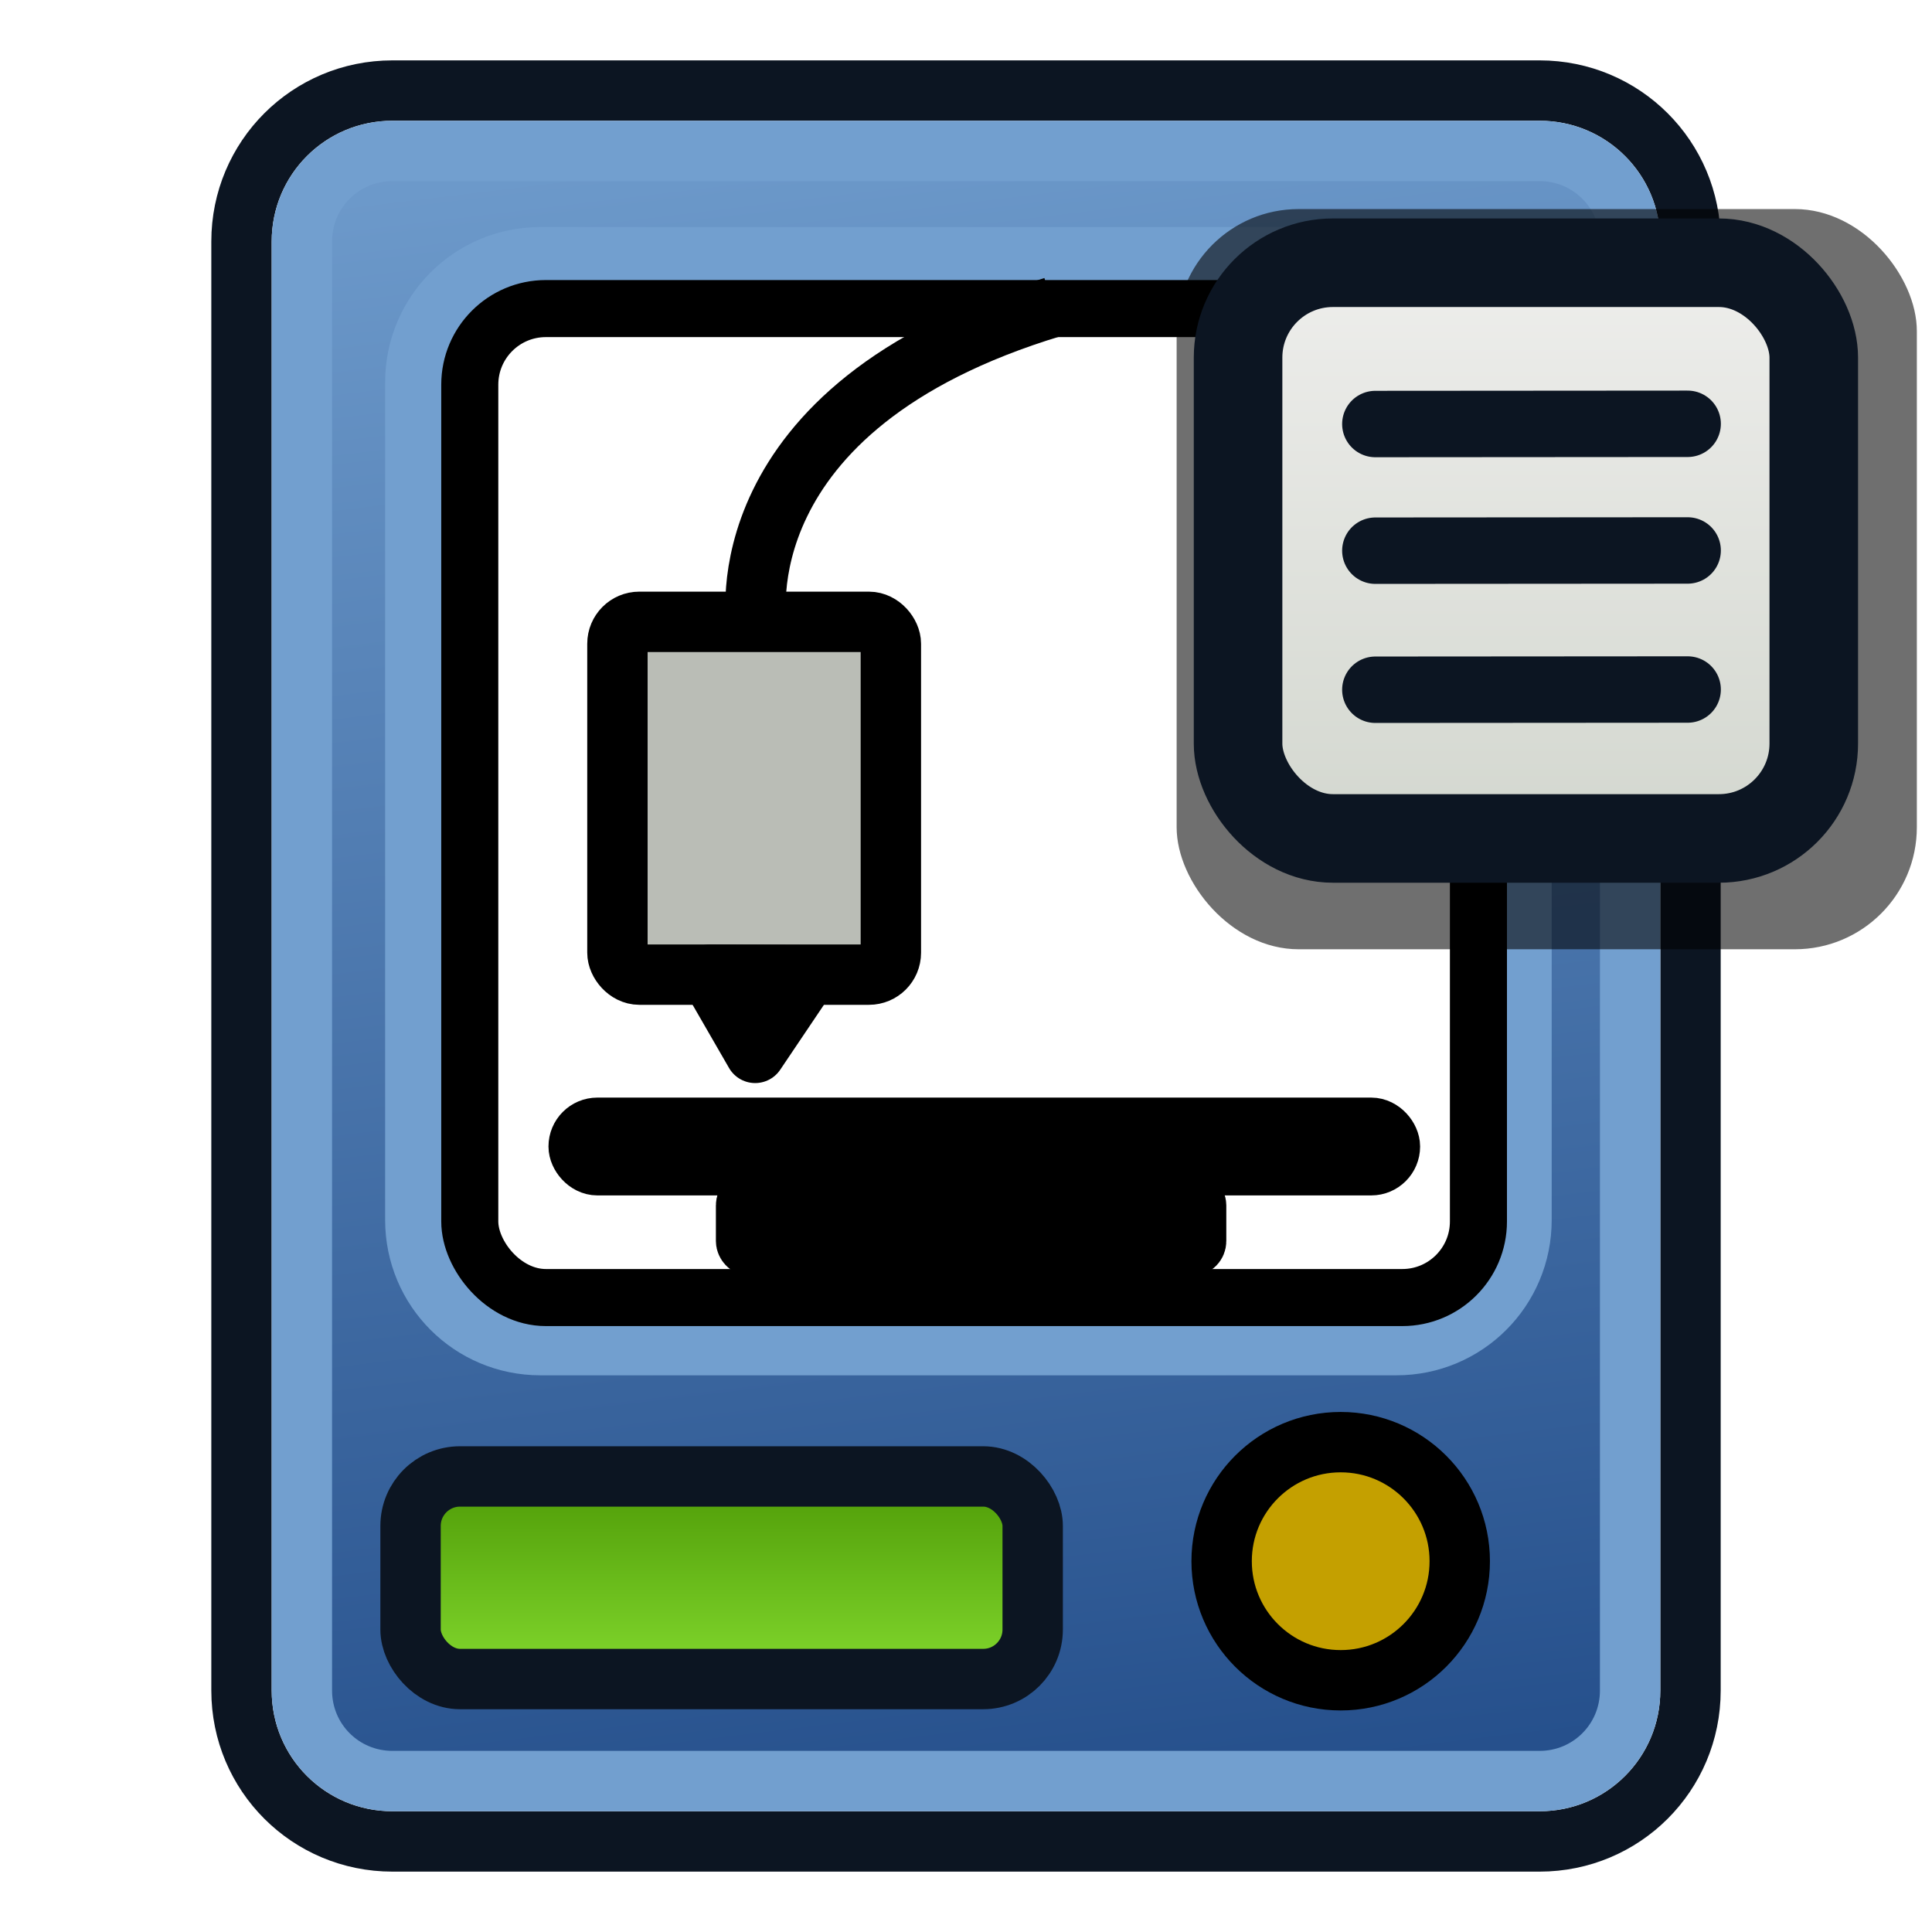 <?xml version="1.0" encoding="UTF-8" standalone="no"?>
<!-- Created with Inkscape (http://www.inkscape.org/) -->

<svg
   width="64"
   height="64"
   id="svg2869"
   version="1.1"
   viewBox="0 0 64 64"
   sodipodi:docname="Icon3dPrint.svg"
   xml:space="preserve"
   inkscape:version="1.4.2 (f4327f4, 2025-05-13)"
   xmlns:inkscape="http://www.inkscape.org/namespaces/inkscape"
   xmlns:sodipodi="http://sodipodi.sourceforge.net/DTD/sodipodi-0.dtd"
   xmlns:xlink="http://www.w3.org/1999/xlink"
   xmlns="http://www.w3.org/2000/svg"
   xmlns:svg="http://www.w3.org/2000/svg"
   xmlns:rdf="http://www.w3.org/1999/02/22-rdf-syntax-ns#"
   xmlns:cc="http://creativecommons.org/ns#"
   xmlns:dc="http://purl.org/dc/elements/1.1/"><sodipodi:namedview
     id="namedview1"
     pagecolor="#ffffff"
     bordercolor="#666666"
     borderopacity="1.0"
     inkscape:showpageshadow="2"
     inkscape:pageopacity="0.0"
     inkscape:pagecheckerboard="0"
     inkscape:deskcolor="#d1d1d1"
     inkscape:zoom="5.7041498"
     inkscape:cx="20.686694"
     inkscape:cy="34.273294"
     inkscape:window-width="1680"
     inkscape:window-height="979"
     inkscape:window-x="-8"
     inkscape:window-y="-8"
     inkscape:window-maximized="1"
     inkscape:current-layer="svg2869" /><title
     id="title22">FreeCAD SVG Export</title><defs
     id="defs2871"><linearGradient
       id="linearGradient30"><stop
         style="stop-color:#eeeeec;stop-opacity:1"
         offset="0"
         id="stop30" /><stop
         style="stop-color:#d3d7cf;stop-opacity:1"
         offset="1"
         id="stop31" /></linearGradient><linearGradient
       id="linearGradient28"><stop
         style="stop-color:#eeeeec;stop-opacity:1"
         offset="0"
         id="stop28" /><stop
         style="stop-color:#d3d7cf;stop-opacity:1"
         offset="1"
         id="stop29" /></linearGradient><linearGradient
       id="linearGradient26"><stop
         style="stop-color:#4e9a06;stop-opacity:1"
         offset="0"
         id="stop26" /><stop
         style="stop-color:#8ae234;stop-opacity:1"
         offset="0.615"
         id="stop27" /></linearGradient><linearGradient
       id="linearGradient5"><stop
         style="stop-color:#ef2929;stop-opacity:1;"
         offset="0"
         id="stop19" /><stop
         style="stop-color:#ef2929;stop-opacity:0;"
         offset="1"
         id="stop20" /></linearGradient><linearGradient
       id="swatch18"><stop
         style="stop-color:#ef2929;stop-opacity:1;"
         offset="0"
         id="stop18" /></linearGradient><linearGradient
       id="swatch15"><stop
         style="stop-color:#3d0000;stop-opacity:1;"
         offset="0"
         id="stop15" /></linearGradient><linearGradient
       id="linearGradient5-1"><stop
         style="stop-color:#ef2929;stop-opacity:1;"
         offset="0"
         id="stop5" /><stop
         style="stop-color:#ef2929;stop-opacity:0;"
         offset="1"
         id="stop6" /></linearGradient><linearGradient
       id="linearGradient3836-9"><stop
         style="stop-color:#a40000;stop-opacity:1"
         offset="0"
         id="stop3838-8" /><stop
         style="stop-color:#ef2929;stop-opacity:1"
         offset="1"
         id="stop3840-1" /></linearGradient><linearGradient
       id="linearGradient5889"><stop
         style="stop-color:#204a87;stop-opacity:1"
         offset="0"
         id="stop5891" /><stop
         style="stop-color:#729fcf;stop-opacity:1"
         offset="1"
         id="stop5893" /></linearGradient><linearGradient
       xlink:href="#linearGradient5889"
       id="linearGradient23"
       gradientUnits="userSpaceOnUse"
       gradientTransform="matrix(1.57,0,0,1.403,-5.181,-1410.327)"
       x1="25.668"
       y1="1051.016"
       x2="19.477"
       y2="1005.392" /><linearGradient
       xlink:href="#linearGradient26"
       id="linearGradient27"
       x1="32"
       y1="10.073"
       x2="32"
       y2="22.505"
       gradientUnits="userSpaceOnUse"
       gradientTransform="translate(-1.461,38.836)" /><linearGradient
       xlink:href="#linearGradient28"
       id="linearGradient29"
       x1="42.439"
       y1="27.241"
       x2="42.439"
       y2="40.241"
       gradientUnits="userSpaceOnUse" /><linearGradient
       xlink:href="#linearGradient30"
       id="linearGradient31"
       x1="21.561"
       y1="27.241"
       x2="21.561"
       y2="40.241"
       gradientUnits="userSpaceOnUse" /><linearGradient
       xlink:href="#linearGradient30"
       id="linearGradient32"
       gradientUnits="userSpaceOnUse"
       x1="42.439"
       y1="43.241"
       x2="42.439"
       y2="56.241" /><linearGradient
       xlink:href="#linearGradient30"
       id="linearGradient33"
       gradientUnits="userSpaceOnUse"
       x1="21.561"
       y1="43.241"
       x2="21.561"
       y2="56.241" /><linearGradient
       id="linearGradient22"><stop
         style="stop-color:#729fcf;stop-opacity:1"
         offset="0"
         id="stop22" /><stop
         style="stop-color:#3465a4;stop-opacity:1"
         offset="1"
         id="stop23" /></linearGradient><linearGradient
       xlink:href="#linearGradient22"
       id="linearGradient23-2"
       x1="15.067"
       y1="4"
       x2="43.295"
       y2="54.097"
       gradientUnits="userSpaceOnUse"
       gradientTransform="matrix(0.455,0,0,0.455,34.495,1.219)" /><linearGradient
       xlink:href="#linearGradient30"
       id="linearGradient29-8"
       x1="42.439"
       y1="27.241"
       x2="42.439"
       y2="40.241"
       gradientUnits="userSpaceOnUse"
       gradientTransform="matrix(1.467,0,0,1.467,2.755,-15.487)" /><filter
       inkscape:collect="always"
       style="color-interpolation-filters:sRGB"
       id="filter3"
       x="-0.095"
       y="-0.095"
       width="1.189"
       height="1.189"><feGaussianBlur
         inkscape:collect="always"
         stdDeviation="0.752"
         id="feGaussianBlur3" /></filter></defs><path
     id="rect4735"
     style="fill:none;fill-rule:evenodd;stroke:#0c1522;stroke-width:2;stroke-linecap:round;stroke-linejoin:round"
     d="m 13,3 h 38 c 2.77,0 5,2.23 5,5 v 48 c 0,2.77 -2.23,5 -5,5 H 13 C 10.23,61 8,58.77 8,56 V 8 C 8,5.23 10.23,3 13,3 Z" /><path
     id="rect23"
     style="fill:url(#linearGradient23);fill-opacity:1;fill-rule:evenodd;stroke:#729fcf;stroke-width:2;stroke-linecap:round;stroke-linejoin:round;stroke-miterlimit:4;stroke-dasharray:none;stroke-dashoffset:0;stroke-opacity:1"
     d="M 13 5 C 11.337 5 10 6.337 10 8 L 10 56 C 10 57.663 11.337 59 13 59 L 51 59 C 52.663 59 54 57.663 54 56 L 54 8 C 54 6.337 52.663 5 51 5 L 13 5 z M 17.902 8.521 L 46.256 8.521 C 48.553 8.521 50.402 10.371 50.402 12.668 L 50.402 40.412 C 50.402 42.709 48.553 44.559 46.256 44.559 L 17.902 44.559 C 15.606 44.559 13.758 42.709 13.758 40.412 L 13.758 12.668 C 13.758 10.371 15.606 8.521 17.902 8.521 z " /><rect
     ry="1.639"
     y="48.909"
     x="13.6"
     height="6.711"
     width="20.609"
     id="rect4739"
     style="fill:url(#linearGradient27);fill-opacity:1;fill-rule:evenodd;stroke:#0c1522;stroke-width:2;stroke-linecap:round;stroke-linejoin:round;stroke-miterlimit:4;stroke-dasharray:none;stroke-dashoffset:0;stroke-opacity:1" /><rect
     style="fill:#ffffff;stroke:#000000;stroke-width:1.89;stroke-linecap:round;stroke-linejoin:round;paint-order:normal;stroke-dasharray:none;fill-opacity:0.492"
     id="rect1-5"
     width="33.413"
     height="32.761"
     x="15.562"
     y="10.222"
     ry="2.521" /><circle
     style="fill:#c4a000;stroke:#000000;stroke-width:2;stroke-linecap:round;stroke-linejoin:round;paint-order:normal;stroke-dasharray:none"
     id="path1"
     cx="44.412"
     cy="51.717"
     r="3.944" /><rect
     style="fill:#babdb6;stroke:#000000;stroke-width:2;stroke-linecap:round;stroke-linejoin:round;stroke-dasharray:none;paint-order:normal"
     id="rect2"
     width="9.058"
     height="11.687"
     x="20.453"
     y="20.599"
     ry="0.725" /><path
     style="fill:none;fill-rule:evenodd;stroke:#000000;stroke-width:2;stroke-linecap:round;stroke-linejoin:round;stroke-dasharray:none;stroke-opacity:1"
     d="m 23.521,32.286 1.495,2.592 1.729,-2.568 z"
     id="path2"
     sodipodi:nodetypes="cccc" /><rect
     style="mix-blend-mode:normal;fill:#000000;fill-opacity:0.566;fill-rule:evenodd;stroke:none;stroke-width:2.933;stroke-linecap:round;stroke-linejoin:round;stroke-miterlimit:4;stroke-dasharray:none;stroke-dashoffset:0;stroke-opacity:1;filter:url(#filter3)"
     id="rect4739-7-7-4"
     width="19.067"
     height="19.067"
     x="55.467"
     y="24.467"
     ry="3.142"
     transform="matrix(1.286,0,0,1.286,-32.353,-24.539)" /><g
     id="g45"
     transform="matrix(1.467,0,0,1.467,-11.71,-31.259)"><rect
       style="fill:url(#linearGradient29);fill-opacity:1;fill-rule:evenodd;stroke:#0c1522;stroke-width:2;stroke-linecap:round;stroke-linejoin:round;stroke-miterlimit:4;stroke-dasharray:none;stroke-dashoffset:0;stroke-opacity:1"
       id="rect4739-7-7"
       width="13"
       height="13"
       x="35.939"
       y="27.241"
       ry="2.142" /><path
       style="fill:#8ae234;fill-opacity:1;stroke:#0c1522;stroke-width:1.5;stroke-linecap:round;stroke-linejoin:round;stroke-dasharray:none;stroke-opacity:1"
       d="m 39.039,33.743 c 2.351,-0.002 4.702,-0.003 7.052,-0.005"
       id="path23" /><path
       style="fill:#8ae234;fill-opacity:1;stroke:#0c1522;stroke-width:1.5;stroke-linecap:round;stroke-linejoin:round;stroke-dasharray:none;stroke-opacity:1"
       d="m 39.039,30.883 c 2.351,-0.002 4.702,-0.003 7.052,-0.005"
       id="path23-5" /><path
       style="fill:#8ae234;fill-opacity:1;stroke:#0c1522;stroke-width:1.5;stroke-linecap:round;stroke-linejoin:round;stroke-dasharray:none;stroke-opacity:1"
       d="m 39.039,36.883 c 2.351,-0.002 4.702,-0.003 7.052,-0.005"
       id="path23-1" /></g><rect
     style="fill:none;stroke:#000000;stroke-width:1.89;stroke-linecap:round;stroke-linejoin:round;paint-order:stroke fill markers"
     id="rect1"
     width="26.984"
     height="1.351"
     x="19.114"
     y="37.304"
     ry="0.675" /><rect
     style="fill:none;stroke:#000000;stroke-width:1.89;stroke-linecap:round;stroke-linejoin:round;paint-order:stroke fill markers"
     id="rect1-2"
     width="15.018"
     height="1.62"
     x="24.66"
     y="39.711"
     ry="0.218" /><path
     style="fill:none;fill-rule:evenodd;stroke:#000000;stroke-width:2;stroke-linecap:butt;stroke-linejoin:miter;stroke-dasharray:none;stroke-opacity:1"
     d="m 25.069,20.687 c 0,0 -1.227,-7.188 9.817,-10.519"
     id="path3"
     sodipodi:nodetypes="cc" /></svg>
